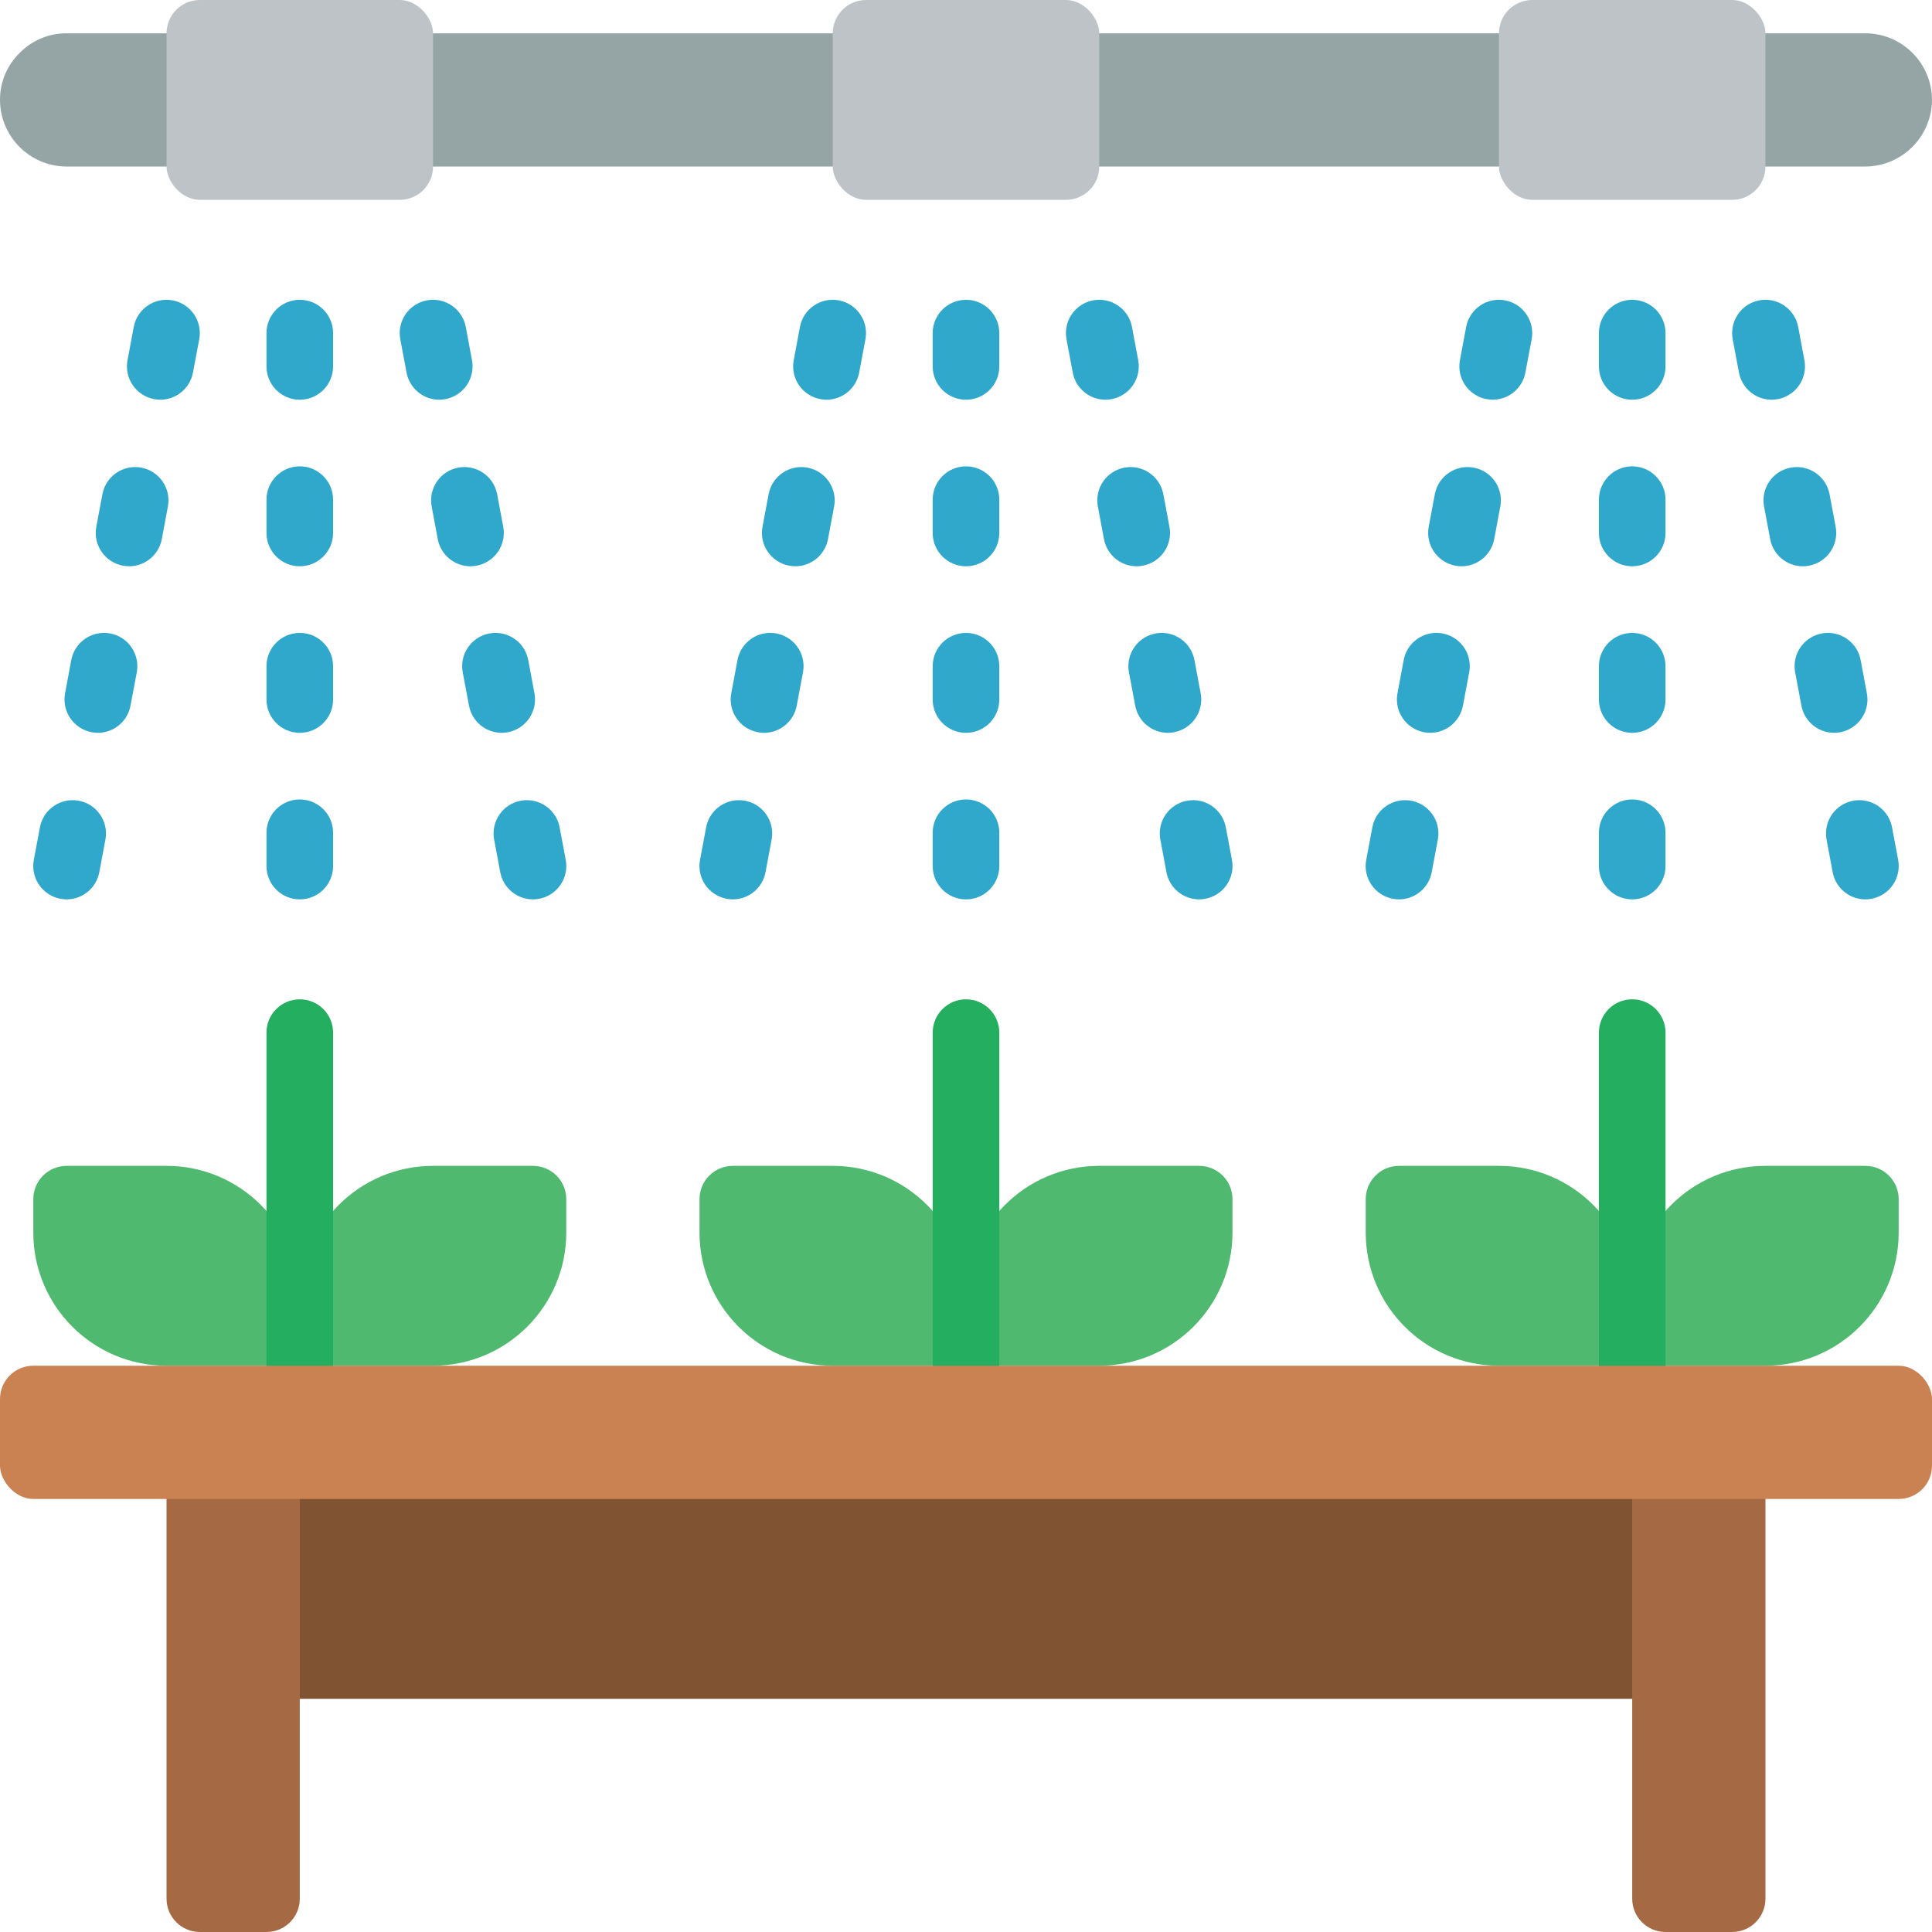 <svg height="512" viewBox="0 0 58 58" width="512" xmlns="http://www.w3.org/2000/svg"><g id="Page-1" fill="none" fill-rule="evenodd"><g id="084---Indoor-Farming" fill-rule="nonzero"><path id="Shape" d="m22 35h3c2.209 0 4 1.791 4 4v2h-4c-2.209 0-4-1.791-4-4v-1c0-.552.448-1 1-1z" fill="#4fba6f"/><path id="Shape" d="m33 35h4v2c0 2.209-1.791 4-4 4h-3c-.552 0-1-.448-1-1v-1c0-2.209 1.791-4 4-4z" fill="#4fba6f" transform="matrix(-1 0 0 -1 66 76)"/><path id="Shape" d="m29 42c-.552 0-1-.448-1-1v-10c0-.552.448-1 1-1s1 .448 1 1v10c0 .552-.448 1-1 1z" fill="#24ae5f"/><path id="Shape" d="m2 35h3c2.209 0 4 1.791 4 4v2h-4c-2.209 0-4-1.791-4-4v-1c0-.552.448-1 1-1z" fill="#4fba6f"/><path id="Shape" d="m13 35h4v2c0 2.209-1.791 4-4 4h-3c-.552 0-1-.448-1-1v-1c0-2.209 1.791-4 4-4z" fill="#4fba6f" transform="matrix(-1 0 0 -1 26 76)"/><path id="Shape" d="m9 42c-.552 0-1-.448-1-1v-10c0-.552.448-1 1-1s1 .448 1 1v10c0 .552-.448 1-1 1z" fill="#24ae5f"/><path id="Shape" d="m42 35h3c2.209 0 4 1.791 4 4v2h-4c-2.209 0-4-1.791-4-4v-1c0-.552.448-1 1-1z" fill="#4fba6f"/><path id="Shape" d="m53 35h4v2c0 2.209-1.791 4-4 4h-3c-.552 0-1-.448-1-1v-1c0-2.209 1.791-4 4-4z" fill="#4fba6f" transform="matrix(-1 0 0 -1 106 76)"/><path id="Shape" d="m49 42c-.552 0-1-.448-1-1v-10c0-.552.448-1 1-1s1 .448 1 1v10c0 .552-.448 1-1 1z" fill="#24ae5f"/><path id="Rectangle-path" d="m8 44h42v7h-42z" fill="#805333"/><path id="Shape" d="m5 44h4v13c0 .552-.448 1-1 1h-2c-.552 0-1-.448-1-1z" fill="#a56a43"/><path id="Shape" d="m49 44h4v13c0 .552-.448 1-1 1h-2c-.552 0-1-.448-1-1z" fill="#a56a43"/><path id="Shape" d="m33 5h23c1.101-.008 1.992-.899 2-2-.003-1.103-.897-1.997-2-2h-54c-.531-.003-1.04.21-1.41.59-.38.37-.593.879-.59 1.41.003 1.103.897 1.997 2 2z" fill="#95a5a5"/><rect id="Rectangle-path" fill="#bdc3c7" height="6" rx="1" width="8" x="5"/><rect id="Rectangle-path" fill="#bdc3c7" height="6" rx="1" width="8" x="25"/><rect id="Rectangle-path" fill="#bdc3c7" height="6" rx="1" width="8" x="45"/><g fill="#2fa8cc"><path id="Shape" d="m29 12c-.552 0-1-.448-1-1v-1c0-.552.448-1 1-1s1 .448 1 1v1c0 .552-.448 1-1 1z"/><path id="Shape" d="m29 17c-.552 0-1-.448-1-1v-1c0-.552.448-1 1-1s1 .448 1 1v1c0 .552-.448 1-1 1z"/><path id="Shape" d="m29 22c-.552 0-1-.448-1-1v-1c0-.552.448-1 1-1s1 .448 1 1v1c0 .552-.448 1-1 1z"/><path id="Shape" d="m29 27c-.552 0-1-.448-1-1v-1c0-.552.448-1 1-1s1 .448 1 1v1c0 .552-.448 1-1 1z"/><path id="Shape" d="m22 27c-.062-0-.124-.006-.185-.018-.261-.049-.492-.199-.642-.418-.15-.219-.207-.488-.158-.749l.188-1c.112-.532.629-.877 1.164-.776.534.101.891.61.801 1.146l-.187 1c-.089.472-.501.814-.981.815z"/><path id="Shape" d="m22.938 22c-.062-0-.124-.006-.185-.018-.261-.049-.492-.199-.642-.418-.15-.219-.207-.488-.158-.749l.187-1c.066-.351.315-.64.652-.759.337-.118.712-.048.983.185.271.233.397.593.331.944l-.188 1c-.089.472-.5.814-.98.815z"/><path id="Shape" d="m23.876 17c-.062-0-.124-.006-.185-.018-.261-.049-.492-.199-.642-.418-.15-.219-.207-.488-.158-.749l.188-1c.112-.532.629-.877 1.164-.776.534.101.891.61.801 1.146l-.187 1c-.089.472-.501.814-.981.815z"/><path id="Shape" d="m24.813 12c-.062-0-.124-.006-.185-.018-.261-.049-.492-.199-.642-.418-.15-.219-.207-.488-.158-.749l.187-1c.102-.543.625-.9 1.168-.798.543.102.9.625.798 1.168l-.188 1c-.089.472-.5.814-.98.815z"/><path id="Shape" d="m36 27c-.481-0-.893-.343-.982-.815l-.187-1c-.089-.537.267-1.046.801-1.146.534-.101 1.051.244 1.164.776l.188 1c.049.261-.008.53-.158.749-.15.219-.381.369-.642.418-.061.012-.122.018-.184.018z"/><path id="Shape" d="m35.062 22c-.481-0-.893-.343-.982-.815l-.188-1c-.102-.543.255-1.066.798-1.168s1.066.255 1.168.798l.187 1c.049.261-.008.53-.158.749-.15.219-.381.369-.642.418-.06.012-.122.018-.183.018z"/><path id="Shape" d="m34.124 17c-.481-0-.893-.343-.982-.815l-.187-1c-.089-.537.267-1.046.801-1.146.534-.101 1.051.244 1.164.776l.188 1c.049.261-.008.53-.158.749-.15.219-.381.369-.642.418-.061.012-.122.018-.184.018z"/><path id="Shape" d="m33.187 12c-.481-0-.893-.343-.982-.815l-.188-1c-.102-.543.255-1.066.798-1.168.543-.102 1.066.255 1.168.798l.187 1c.049.261-.008.53-.158.749-.15.219-.381.369-.642.418-.06.012-.122.018-.183.018z"/><path id="Shape" d="m9 12c-.552 0-1-.448-1-1v-1c0-.552.448-1 1-1s1 .448 1 1v1c0 .552-.448 1-1 1z"/><path id="Shape" d="m9 17c-.552 0-1-.448-1-1v-1c0-.552.448-1 1-1s1 .448 1 1v1c0 .552-.448 1-1 1z"/><path id="Shape" d="m9 22c-.552 0-1-.448-1-1v-1c0-.552.448-1 1-1s1 .448 1 1v1c0 .552-.448 1-1 1z"/><path id="Shape" d="m9 27c-.552 0-1-.448-1-1v-1c0-.552.448-1 1-1s1 .448 1 1v1c0 .552-.448 1-1 1z"/><path id="Shape" d="m2 27c-.062-0-.124-.006-.185-.018-.261-.049-.492-.199-.642-.418-.15-.219-.207-.488-.158-.749l.188-1c.112-.532.629-.877 1.164-.776.534.101.891.61.801 1.146l-.187 1c-.089.472-.501.814-.981.815z"/><path id="Shape" d="m2.938 22c-.062-0-.124-.006-.185-.018-.261-.049-.492-.199-.642-.418-.15-.219-.207-.488-.158-.749l.187-1c.102-.543.625-.9 1.168-.798s.9.625.798 1.168l-.188 1c-.089.472-.5.814-.98.815z"/><path id="Shape" d="m3.876 17c-.062-0-.124-.006-.185-.018-.261-.049-.492-.199-.642-.418-.15-.219-.207-.488-.158-.749l.188-1c.112-.532.629-.877 1.164-.776.534.101.891.61.801 1.146l-.187 1c-.089.472-.501.814-.981.815z"/><path id="Shape" d="m4.813 12c-.062-0-.124-.006-.185-.018-.261-.049-.492-.199-.642-.418-.15-.219-.207-.488-.158-.749l.187-1c.102-.543.625-.9 1.168-.798.543.102.9.625.798 1.168l-.188 1c-.089.472-.5.814-.98.815z"/><path id="Shape" d="m16 27c-.481-0-.893-.343-.982-.815l-.187-1c-.089-.537.267-1.046.801-1.146.534-.101 1.051.244 1.164.776l.188 1c.049.261-.008.53-.158.749-.15.219-.381.369-.642.418-.061.012-.122.018-.184.018z"/><path id="Shape" d="m15.062 22c-.481-0-.893-.343-.982-.815l-.188-1c-.102-.543.255-1.066.798-1.168s1.066.255 1.168.798l.187 1c.049.261-.008.53-.158.749-.15.219-.381.369-.642.418-.06.012-.122.018-.183.018z"/><path id="Shape" d="m14.124 17c-.481-0-.893-.343-.982-.815l-.187-1c-.089-.537.267-1.046.801-1.146.534-.101 1.051.244 1.164.776l.188 1c.049.261-.008.53-.158.749-.15.219-.381.369-.642.418-.061.012-.122.018-.184.018z"/><path id="Shape" d="m13.187 12c-.481-0-.893-.343-.982-.815l-.188-1c-.102-.543.255-1.066.798-1.168.543-.102 1.066.255 1.168.798l.187 1c.049.261-.008.53-.158.749-.15.219-.381.369-.642.418-.06.012-.122.018-.183.018z"/><path id="Shape" d="m49 12c-.552 0-1-.448-1-1v-1c0-.552.448-1 1-1s1 .448 1 1v1c0 .552-.448 1-1 1z"/><path id="Shape" d="m49 17c-.552 0-1-.448-1-1v-1c0-.552.448-1 1-1s1 .448 1 1v1c0 .552-.448 1-1 1z"/><path id="Shape" d="m49 22c-.552 0-1-.448-1-1v-1c0-.552.448-1 1-1s1 .448 1 1v1c0 .552-.448 1-1 1z"/><path id="Shape" d="m49 27c-.552 0-1-.448-1-1v-1c0-.552.448-1 1-1s1 .448 1 1v1c0 .552-.448 1-1 1z"/><path id="Shape" d="m42 27c-.062-0-.124-.006-.185-.018-.261-.049-.492-.199-.642-.418-.15-.219-.207-.488-.158-.749l.188-1c.112-.532.629-.877 1.164-.776.534.101.891.61.801 1.146l-.187 1c-.089.472-.501.814-.981.815z"/><path id="Shape" d="m42.938 22c-.062-0-.124-.006-.185-.018-.261-.049-.492-.199-.642-.418-.15-.219-.207-.488-.158-.749l.187-1c.066-.351.315-.64.652-.759.337-.118.712-.048.983.185.271.233.397.593.331.944l-.188 1c-.089.472-.5.814-.98.815z"/><path id="Shape" d="m43.876 17c-.062-0-.124-.006-.185-.018-.261-.049-.492-.199-.642-.418-.15-.219-.207-.488-.158-.749l.188-1c.112-.532.629-.877 1.164-.776.534.101.891.61.801 1.146l-.187 1c-.089.472-.501.814-.981.815z"/><path id="Shape" d="m44.813 12c-.062-0-.124-.006-.185-.018-.261-.049-.492-.199-.642-.418-.15-.219-.207-.488-.158-.749l.187-1c.102-.543.625-.9 1.168-.798.543.102.9.625.798 1.168l-.188 1c-.089.472-.5.814-.98.815z"/><path id="Shape" d="m56 27c-.481-0-.893-.343-.982-.815l-.187-1c-.089-.537.267-1.046.801-1.146.534-.101 1.051.244 1.164.776l.188 1c.049.261-.008.53-.158.749-.15.219-.381.369-.642.418-.061.012-.122.018-.184.018z"/><path id="Shape" d="m55.062 22c-.481-0-.893-.343-.982-.815l-.188-1c-.102-.543.255-1.066.798-1.168s1.066.255 1.168.798l.187 1c.049.261-.008.53-.158.749-.15.219-.381.369-.642.418-.06.012-.122.018-.183.018z"/><path id="Shape" d="m54.124 17c-.481-0-.893-.343-.982-.815l-.187-1c-.089-.537.267-1.046.801-1.146.534-.101 1.051.244 1.164.776l.188 1c.049.261-.008.53-.158.749-.15.219-.381.369-.642.418-.061.012-.122.018-.184.018z"/><path id="Shape" d="m53.187 12c-.481-0-.893-.343-.982-.815l-.188-1c-.102-.543.255-1.066.798-1.168.543-.102 1.066.255 1.168.798l.187 1c.049.261-.008.53-.158.749-.15.219-.381.369-.642.418-.06.012-.122.018-.183.018z"/></g><rect id="Rectangle-path" fill="#cb8252" height="4" rx="1" width="58" y="41"/></g></g></svg>